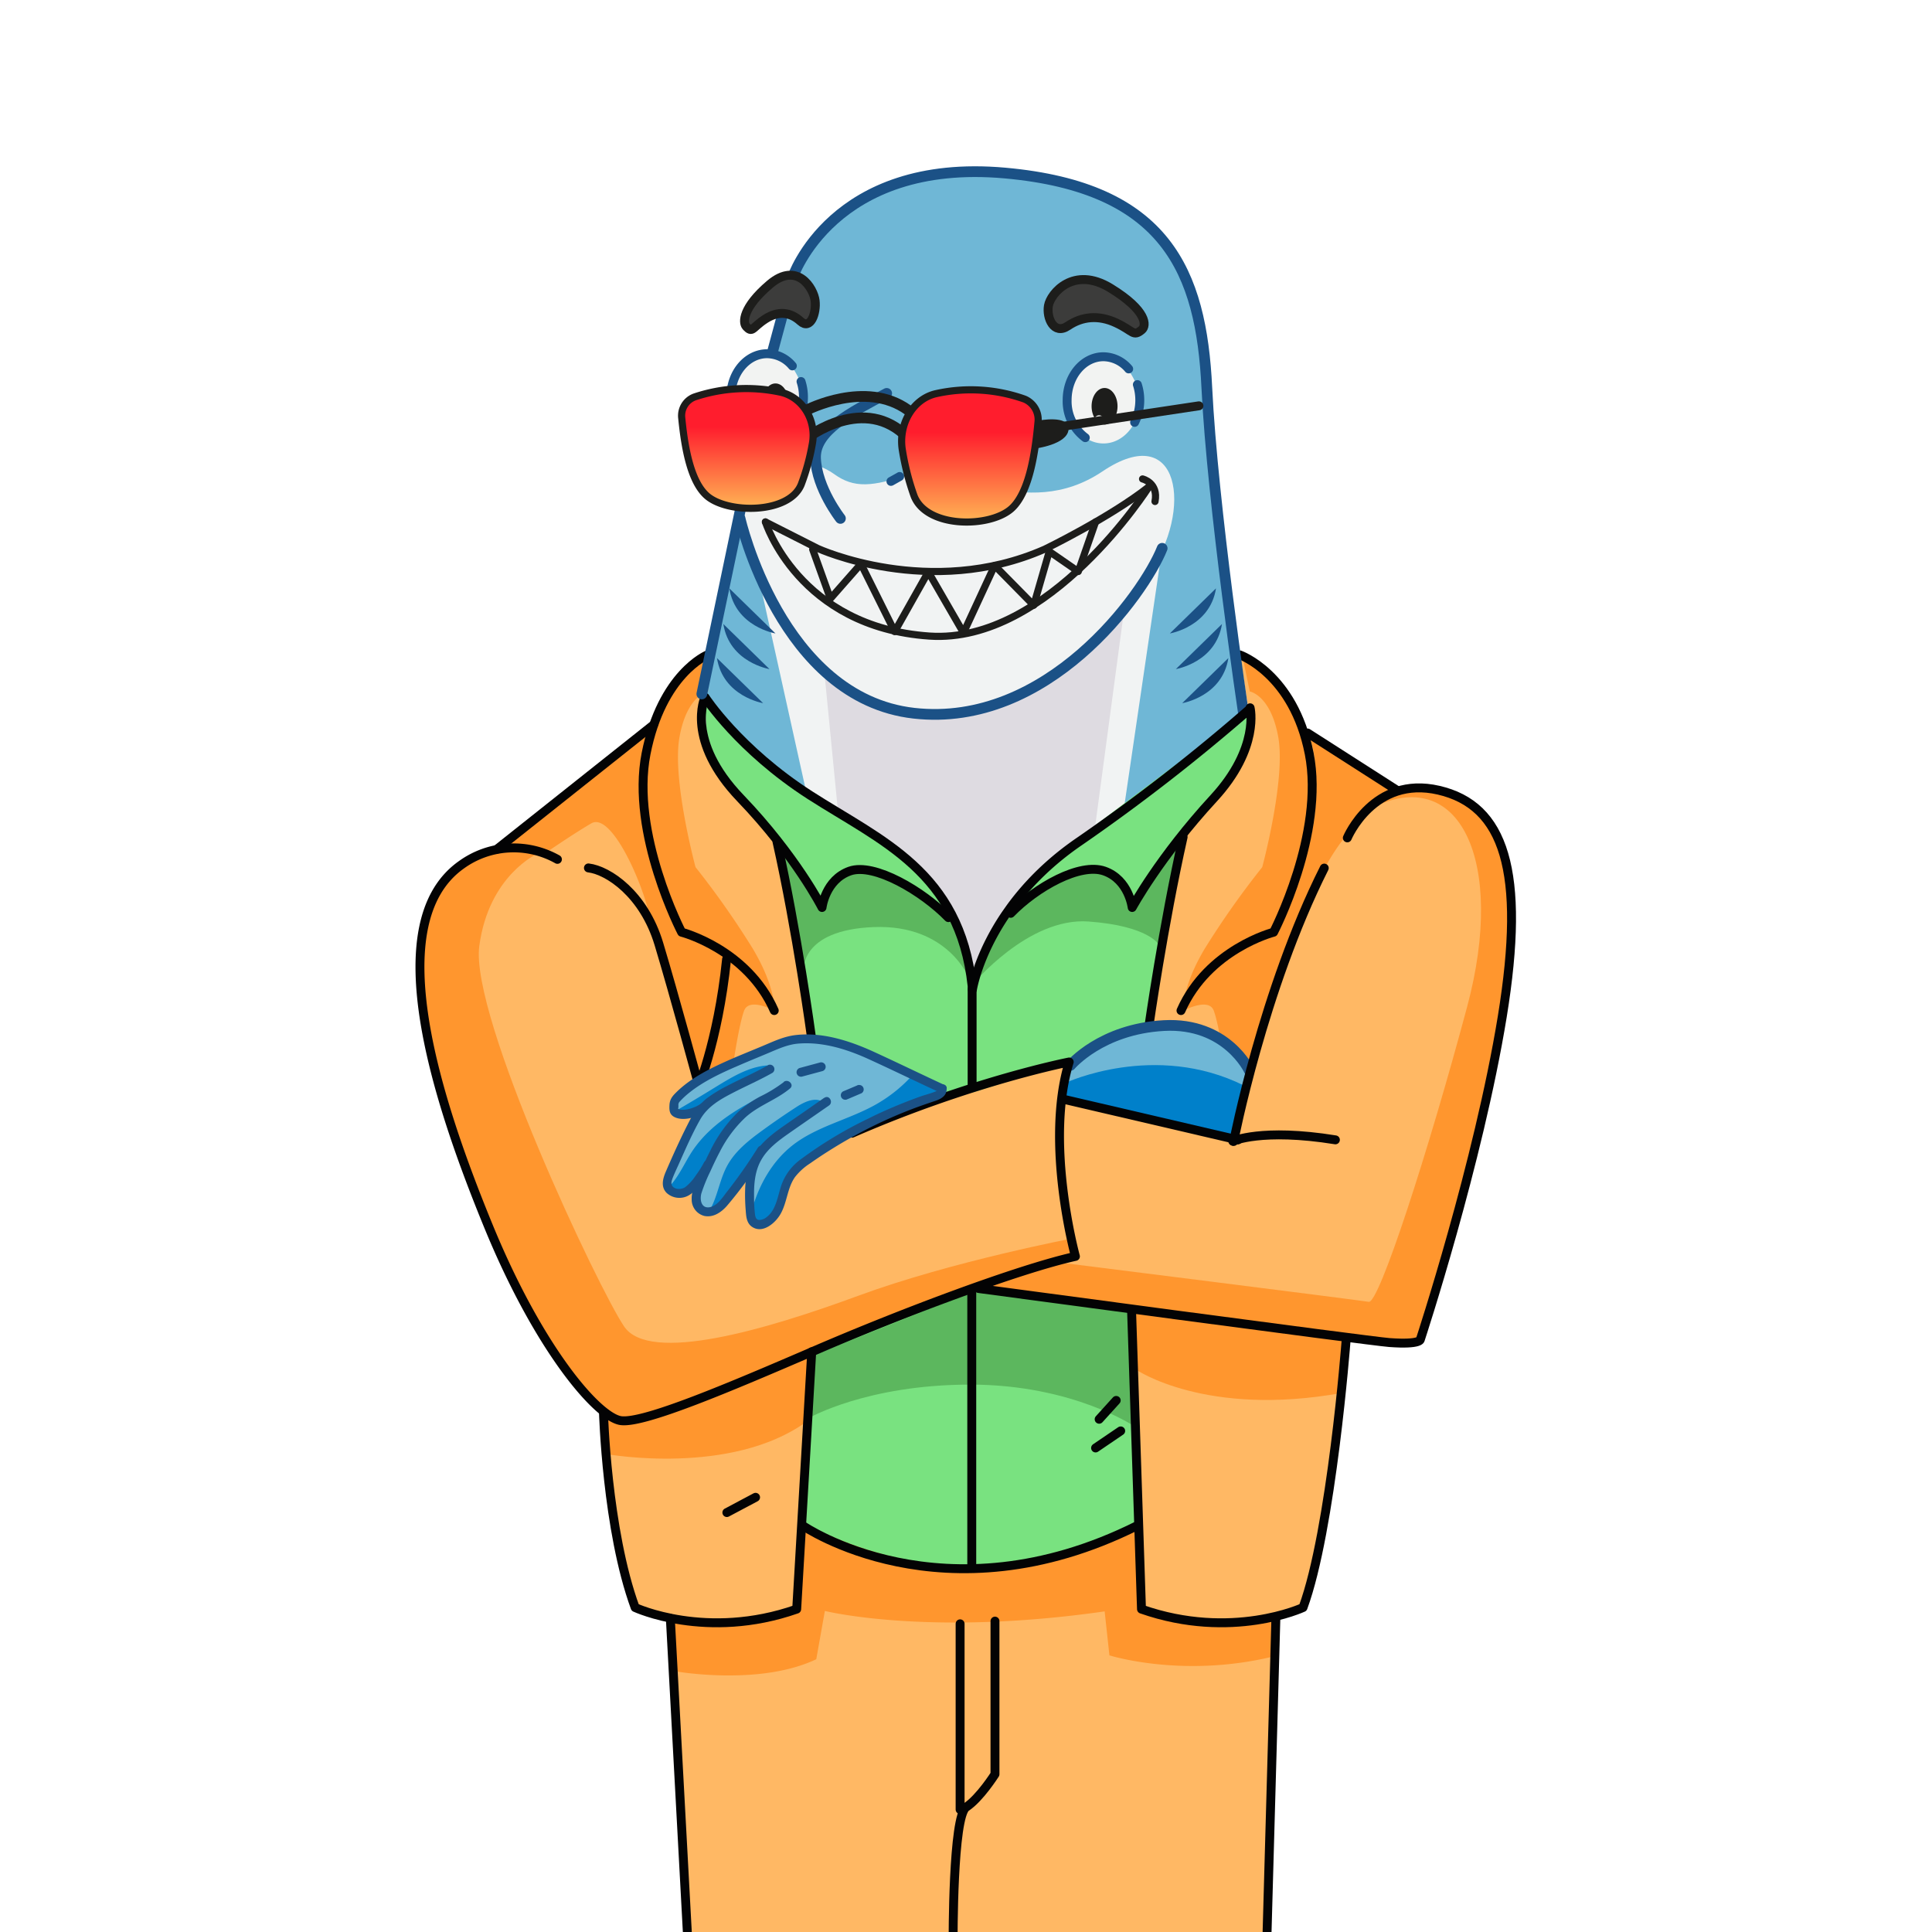 <svg xmlns="http://www.w3.org/2000/svg" xmlns:xlink="http://www.w3.org/1999/xlink" viewBox="0 0 600 600"><defs><style>.cls-1{fill:#fff;}.cls-2{fill:#6fb7d6;}.cls-3{fill:#f1f3f3;}.cls-4{fill:#ffb864;}.cls-5{fill:#79e280;}.cls-6{fill:#5cb75e;}.cls-7{fill:#ff962e;}.cls-13,.cls-16,.cls-17,.cls-18,.cls-19,.cls-21,.cls-8,.cls-9{fill:none;}.cls-8{stroke:#030304;}.cls-13,.cls-17,.cls-18,.cls-19,.cls-8,.cls-9{stroke-linecap:round;stroke-linejoin:round;}.cls-13,.cls-18,.cls-8{stroke-width:2.77px;}.cls-13,.cls-9{stroke:#1b5186;}.cls-19,.cls-9{stroke-width:3.33px;}.cls-10{fill:#dedbe1;}.cls-11{fill:#f2f3f2;}.cls-12{fill:#1d1d1b;}.cls-14{fill:#0080ca;}.cls-15{fill:#1b5186;}.cls-16{stroke:#6fb7d6;stroke-width:0.56px;}.cls-16,.cls-21{stroke-miterlimit:10;}.cls-17,.cls-18,.cls-19,.cls-21{stroke:#1d1d1b;}.cls-17,.cls-21{stroke-width:2.22px;}.cls-20{fill:url(#Degradado_sin_nombre_9);}.cls-22{fill:url(#Degradado_sin_nombre_9-2);}.cls-23{fill:#3c3c3b;}</style><linearGradient id="Degradado_sin_nombre_9" x1="6924.46" y1="163.7" x2="6924.46" y2="132.63" gradientTransform="matrix(-1, 0, 0, 1, 7156.57, 0)" gradientUnits="userSpaceOnUse"><stop offset="0" stop-color="#ffd75d"/><stop offset="1" stop-color="#ff1d2d"/></linearGradient><linearGradient id="Degradado_sin_nombre_9-2" x1="301.2" y1="168.53" x2="301.2" y2="134.25" gradientTransform="matrix(1, 0, 0, 1, 0, 0)" xlink:href="#Degradado_sin_nombre_9"/></defs><g id="Capa_3" data-name="Capa 3"><g id="a"><rect class="cls-1" width="600" height="600"/></g></g><g id="Capa_2" data-name="Capa 2"><path class="cls-2" d="M217,215.32s29.13,79.68,74.09,83.74,92-57.7,95.12-65.8-2.5-27.59-2.5-27.59-5.14-62-10.85-99.07c-4.43-28.83-17.47-51.7-65.32-52.67s-62,32.3-63.72,38.09S219.31,208,217,215.32Z"/><path class="cls-3" d="M235.06,176.79l15,67.7s18.45,13.44,27.68,26.36,20.56,44,28.47,43.22,41.53-54.13,41.53-54.13l13.19-89.67S332,218.93,301,220.84C254,223.74,246.66,196,235.06,176.79Z"/><path class="cls-4" d="M247.33,499.18l2-25.4s19.38,12.94,52.32,12.94S354.89,472,354.89,472v26.79s11.31,6.15,22.06,5.3,19.62-2.3,19.62-2.3L393,602.91H214L208.08,502s5.45,2.58,19.63,1.72S247.33,499.18,247.33,499.18Z"/><path class="cls-5" d="M249.94,473.57s14.82,13.7,49.22,13.7,54.31-13.47,54.31-13.47l-1.69-67.66L303.57,400,253.22,419.6Z"/><path class="cls-4" d="M253.22,419.6s-2.37,30.78-2.83,38.13-3.39,42.1-3.39,42.1-9.5,5.54-25,4.41-24.44-4.75-24.44-4.75-7.58-30.33-8.93-40.85a133.64,133.64,0,0,1-1-19.69s1.81,2.72,7.8,2.26S253.22,419.6,253.22,419.6Z"/><path class="cls-4" d="M334.22,389.9s-6.09-19.42-5.52-35.86,3.54-23.67,3.54-23.67-36.71,8.22-42.95,11.19-32.6,13.89-39.54,19.42-6.66,13.33-9.07,16.16-5.1,3.54-5.81,2.41-2-10.49-2-10.49l1-8.36s-5.38,11.48-11.05,14-5.67.57-6.1-1.13.57-6.66.57-6.66-4.68,5.81-8.08,3,1.7-11.48,3-14,5-10.77,5-10.77-7,1.56-8.08.56,4.39-7.65,4.39-7.65l2.7-2.13s25.08-12.61,32-13.32,4.68-.42,4.68-.42L241.1,259.64s-17.71-18.14-21-23.81-.71-18.71-.71-18.71l-.57-12.19s-9.92,8.36-12.47,12.47a25.67,25.67,0,0,0-3.26,8.08L156.49,263s-16.3-1.13-24.1,21.69,6,61.65,19.14,96.66,32.45,55.28,37.13,58.26,11.76,1.27,14.46.56S300.21,399,334.22,389.9Z"/><path class="cls-4" d="M356.34,318.89l12.47-61.38s13.75-12.89,17.15-21.68,1.18-19.17,1.18-19.17l-2-13.31s10.85,7,13.26,10.65S404,226.47,404,226.47l30.19,19.71a24.39,24.39,0,0,1,24.24,5.1c11.62,10.2,15.45,30,8.36,65.06s-23,94.11-23.81,96.09a16.4,16.4,0,0,1-3.26,4.25s-16.16-.42-18.57-.7l-2.41-.29s-2.84,32.32-5.39,44.65S405,499.46,405,499.46A101.65,101.65,0,0,1,384.54,504c-10.2,1-29.34-4-29.34-4l-3.68-93.13-50.32-6.8,32.46-9.92s-3.83-27.36-4.4-33.31-.28-15-.28-15l.85-1.28,53.29,13.18,5.39-21.4s-7.37-10.77-16.58-13.61S356.34,318.89,356.34,318.89Z"/><path class="cls-5" d="M297.2,286.64s-6.68-16.89-32.07-30.62-46.06-39.3-46.06-39.3-.28,13.28,2.25,19.7,20.24,25.11,20.24,25.11l7.5,35.77L252,322a233.45,233.45,0,0,1,23.3,8,202.87,202.87,0,0,1,20,10.39l7.31-1.27L334.51,329s10.21-7.5,13.37-8.59,9-2.25,9-2.25l10.75-60.25s15.18-15.36,17.8-23a40.75,40.75,0,0,0,2.25-14.09S332.88,261,322.77,270.29,302,308.86,302,308.86Z"/><path class="cls-6" d="M251.15,440.4S269.2,430,301.32,430s51.27,13.14,51.27,13.14l-1.07-36.28L304.83,400,252,421.15Z"/><path class="cls-6" d="M242.22,263.19l7.33,38.27s-1.24-12.68,21.87-13.55,29.57,16,29.57,16-2-13.54-2.6-14.78-8.83-11.68-22.12-17.4-18.89,4.35-19.26,5.34-2.24,4.48-2.24,4.48S251,269.53,242.22,263.19Z"/><path class="cls-6" d="M302,305.81s-1.49-15.29,18.14-27.71,24.85-7.46,27.21-5.22,4.35,8.82,4.35,8.82l15.41-22.49-7.21,34.17s-3.1-5.84-21.87-7.2S302,305.81,302,305.81Z"/><path class="cls-7" d="M233.72,294.51A267.12,267.12,0,0,0,216,269.3s-7.3-27.07-5-40.25,8.88-14.32,8.88-14.32l-.15-11.32s-15,11.18-19,30.65,9.64,49.49,9.64,49.49l15.85,14.68s-2.86,14.47-4.73,22.92-2.86,12.6-2.86,12.6l9.17-3.87s1.71-11.74,3.29-16,9.45,0,9.45,0S241,306.68,233.72,294.51Z"/><path class="cls-7" d="M166.91,265.12s-15.12,6.68-18.06,28.66,37.1,106.61,45,118.2,44,1,72.83-9.62,66.95-17.87,66.95-17.87l.4,4.71s-39.27,12.17-69.31,25.33-64.59,29.06-72.25,25.91-26.5-20.81-42.8-65.57-23.76-76.77-15.12-95.61S166.91,265.12,166.91,265.12Z"/><path class="cls-7" d="M210.49,283.18c-.47-.7-11.21-20.31-10.86-35.37s1.29-20.08,1.29-20.08l-44.83,35.49s5.6.7,8.4.94a14.48,14.48,0,0,1,4.56,1s8.4-5.84,14.59-9.46,16,18.45,18.21,29.3l14.48,49.85,2.21-1.15s5.84-27.68,6-30.25S225,297,225,297,211,283.88,210.49,283.18Z"/><path class="cls-7" d="M374.21,294.51A267.12,267.12,0,0,1,392,269.3s7.3-27.07,5-40.25-8.88-14.32-8.88-14.32l-2.34-11.34s17.52,11.2,21.53,30.67-9.64,49.49-9.64,49.49l-12.18,11.84s-.81,17.31,1.06,25.76,2.86,12.6,2.86,12.6l-9.17-3.87s-1.71-11.74-3.29-16-9.45,0-9.45,0S366.9,306.68,374.21,294.51Z"/><path class="cls-7" d="M405.43,226.47,432.29,246a69.16,69.16,0,0,0-23.79,29.63c-8.14,19.65-20.26,55.11-20.26,55.11l-6-7.37L380,298.77l18.72-16.12s9.37-17,10-34.54S405.43,226.47,405.43,226.47Z"/><path class="cls-8" d="M385.05,203.39s16.66,5.83,21.54,30.67-11.06,55.45-11.06,55.45-20.33,5.21-28.76,24.33"/><path class="cls-7" d="M209.25,436.69c-14,5-17.52,5.41-20.69,1.87v13.05s38.4,6.89,61.88-10.07l1.65-21.74S223.23,431.66,209.25,436.69Z"/><path class="cls-7" d="M209.5,519s26.24,4.74,44-3.71l2.67-15s32,8,86.89.14l1.48,13.65s22.83,7.26,51.15.29l.45-11.71s-5,2.22-20,.89-21.5-5-21.5-5l-.74-24.77s-20.17,12.9-50.71,12.9a116.11,116.11,0,0,1-54-13.93L247,499.83s-12,3.43-21.34,3.58a166.17,166.17,0,0,1-16.9-.59Z"/><path class="cls-7" d="M351.78,406.14l1,19.19s21.62,14.91,63.93,7.26l2-16.9Z"/><path class="cls-7" d="M328.35,392s93.57,11.74,96.74,12.3,18.45-46.41,30.56-91.7-2.42-75.67-30-61.51c0,0,5.59-10.25,25-5.4s19,33.36,17,60.39-25.72,108.85-27,110-7.83,1.67-20.69-.38S303.57,400,303.57,400Z"/><path class="cls-9" d="M239.77,109.77l6.36-23.54s12.4-37.31,66-32.49c50,4.5,60.92,30.56,62.66,66.65s11.38,101.1,11.38,101.1"/><path class="cls-10" d="M260.29,252.47,256,208.65a59.91,59.91,0,0,0,38.55,13.21c29.27-.58,54.21-29.81,54.21-29.81l-8.84,66s-25.69,20.41-28,23.85-9,21.27-9,21.27a151.94,151.94,0,0,0-12-26.21c-8.17-14.18-30.51-24.49-30.51-24.49"/><path class="cls-3" d="M229.83,158.77s4.66-8.68,9.14-12.64,13.87-3.39,20.07,1.09,11.87,4,23.58,0,35.65,15.4,59.76-.82,28.3,12,14.34,31.92S321.39,225,283.8,221.49,230.64,176,229.83,158.77Z"/><path class="cls-11" d="M249.27,120.49a16.25,16.25,0,0,1,.25,2.82c0,7.44-5.05,13.47-11.28,13.47-4.66,0-8.66-3.37-10.38-8.18C222,117,240.69,96.73,249.27,120.49Z"/><ellipse class="cls-12" cx="240.83" cy="124.76" rx="4.03" ry="5.68"/><ellipse class="cls-11" cx="239.16" cy="129.45" rx="1.67" ry="1.9"/><path class="cls-13" d="M247.92,130.22a15.32,15.32,0,0,0,1.6-6.91,15.54,15.54,0,0,0-.75-4.82"/><path class="cls-13" d="M246.07,113.63a10.37,10.37,0,0,0-7.83-3.78c-6.23,0-11.28,6-11.28,13.46A14.08,14.08,0,0,0,232.6,135"/><path class="cls-2" d="M383.82,353.55H380.6l-50.17-12.67s-1.82-12.57,11.5-17.3,23.52-6.44,34.26-2.58a17.3,17.3,0,0,1,11.71,13.65Z"/><path class="cls-14" d="M331,336.26s27.61-12.89,55.32.86l-2.58,15.46-7.84-.21-46-11.8Z"/><path class="cls-8" d="M216.18,339.38s6.76-15.2,9.47-41.51"/><path class="cls-8" d="M217.17,337.66s-7.87-29-12.55-44.52-15.73-22.87-21.88-23.6"/><line class="cls-8" x1="154.33" y1="263.73" x2="202.96" y2="225.1"/><path class="cls-11" d="M353.72,121.43a16.37,16.37,0,0,1,.25,2.83c0,7.43-5.05,13.46-11.28,13.46-4.66,0-8.66-3.37-10.38-8.18C326.41,117.89,345.14,97.67,353.72,121.43Z"/><ellipse class="cls-12" cx="343.03" cy="126.17" rx="4.03" ry="5.68"/><ellipse class="cls-11" cx="341.36" cy="130.86" rx="1.67" ry="1.9"/><path class="cls-13" d="M352.37,131.17a15.48,15.48,0,0,0,1.6-6.91,15.75,15.75,0,0,0-.75-4.82"/><path class="cls-13" d="M350.52,114.57a10.37,10.37,0,0,0-7.83-3.78c-6.23,0-11.28,6-11.28,13.47a14.08,14.08,0,0,0,5.64,11.66"/><path class="cls-15" d="M222.66,204.37l14.33,14S224.56,216.33,222.66,204.37Z"/><path class="cls-15" d="M224.64,193.79l14.33,14S226.53,205.75,224.64,193.79Z"/><path class="cls-15" d="M226.5,182.72l14.33,14S228.4,194.68,226.5,182.72Z"/><path class="cls-15" d="M381.48,204.37l-14.33,14S379.59,216.33,381.48,204.37Z"/><path class="cls-15" d="M379.5,193.79l-14.32,14S377.61,205.75,379.5,193.79Z"/><path class="cls-15" d="M377.64,182.72l-14.33,14S375.75,194.68,377.64,182.72Z"/><path class="cls-8" d="M252,322.08s-4.55-33.36-10.7-60.66"/><path class="cls-8" d="M356.75,319.07s4.53-31.83,10.68-59.13"/><line class="cls-8" x1="406.08" y1="227.64" x2="433.77" y2="245.38"/><path class="cls-8" d="M418.42,260.21s8.14-19.49,28.38-14.8,27.14,24.92,19.74,70.33-25.42,100.2-25.42,100.2.25,1.72-9.62,1c-6.2-.46-127.59-16.78-127.59-16.78"/><path class="cls-9" d="M332.47,330.84s9.45-11.28,29-12.34,26.47,13.89,26.47,13.89"/><line class="cls-8" x1="330.18" y1="341.36" x2="384.45" y2="354.01"/><path class="cls-8" d="M382.85,354.41s8.92-4.12,31.87-.42"/><path class="cls-8" d="M383.13,354.49s9.13-47.14,28.13-84.9"/><path class="cls-8" d="M249.29,473.78s43.61,30.16,103.94,0"/><line class="cls-8" x1="301.79" y1="486.73" x2="301.79" y2="400.64"/><path class="cls-8" d="M187.41,438.49s1,36.64,9.84,60.74c0,0,22.13,10.33,50.17.5l4.67-79.93"/><path class="cls-8" d="M418,416.8s-4.48,58.33-13.33,82.43c0,0-22.14,10.33-50.17.5l-3.09-93"/><line class="cls-8" x1="225.73" y1="469.74" x2="234.65" y2="465"/><line class="cls-8" x1="340.24" y1="449.68" x2="348.04" y2="444.38"/><line class="cls-8" x1="341.35" y1="440.76" x2="346.65" y2="434.91"/><line class="cls-8" x1="208.18" y1="502.61" x2="213.57" y2="602.15"/><line class="cls-8" x1="298.17" y1="504.29" x2="298.17" y2="561.96"/><path class="cls-8" d="M309,503.45V551s-4.7,7.43-8.93,10.21S296,602.91,296,602.91"/><line class="cls-8" x1="396.24" y1="502.34" x2="393.45" y2="601.8"/><path class="cls-8" d="M219,216.58s10.5,16.18,32.53,30.36,46.53,23.72,50.37,59.24v31.15"/><path class="cls-8" d="M240.45,313.84c-8.43-19.12-28.76-24.33-28.76-24.33s-15.94-30.6-11.05-55.45,19-30.65,19-30.65"/><path class="cls-8" d="M302,307.33s4-26,33.2-46a593,593,0,0,0,52.56-40.83"/><path class="cls-8" d="M218.89,216.66s-6.15,13.28,11.07,31.23,25.33,33.94,25.33,33.94,1-8.61,8.6-11.31,22.77,6.34,30.64,14.45"/><path class="cls-8" d="M388.23,219.81s3.11,12.46-11.29,28.08c-16.86,18.29-25.33,33.94-25.33,33.94s-1-8.61-8.61-11.31-21.24,5-29.11,13.12"/><path class="cls-8" d="M173.11,266.88a27.72,27.72,0,0,0-29.86,1.72c-25.82,18.33-7.24,74,8.5,112.34s33.94,59.27,41.07,60.25,33.69-10.32,60.5-21.88,62.95-25.19,80.66-29.13c0,0-9.67-35.23-1.93-60.37,0,0-30.28,5.88-67.42,22.11"/><path class="cls-16" d="M218.34,365.18a15.91,15.91,0,0,0,1-2S218.91,364,218.34,365.18Z"/><path class="cls-14" d="M239.68,330.84c0-3.47-13.34,1.63-18.69,4.9-4.43,2.71-10.45,5.86-12,9.73.54.66,2.32.6,6.6-.64a44.68,44.68,0,0,1,8.39-5.68C229.24,336.41,235.11,334.63,239.68,330.84Z"/><path class="cls-2" d="M248.73,361.61c7.53-6.06,17.37-12,25.82-16.71,4.61-2.56,11-4.86,14.47-8.83-10.74-5.68-33.84-16.65-43.22-13-13.88,5.35-34.6,12.76-35.57,17.08-.51,2.28-2,4.46-1.25,5.36q6.75-3.9,13.39-8c5.35-3.27,11-6.74,17.31-6.67-4.57,3.79-10.44,5.57-15.71,8.31a44.68,44.68,0,0,0-8.39,5.68c.85-.25,1.8-.54,2.86-.88a66,66,0,0,0-8.32,15.84c-1.46,4.32-2.46,7.14-2.38,8.83.47-.49,3.18,2.52,3.59,2,2.27-2.91,3.94-6,6-9.1C224,351.39,233.11,342,244.11,336.9c-3.2,4.41-9.28,5.47-13.67,8.69-4.15,3.05-6.58,7.88-8.66,12.6q-2.92,6.63-5.34,13.47c-.13.36-.26.73-.38,1.1,0,1.93.73,3.41,3.06,3.53a4.91,4.91,0,0,0,1.08-.08c.72-1.21,5-3.75,5.43-5.06,1.31-3.49,3.66-4.94,5.46-8.21,2.46-4.46,4.42-7.09,8.54-10.1,3.52-2.58,6.23-5.37,9.89-7.75,2.59-1.67,2.1-3.26,4.45-1.26-1.93,1.35-2.08,1.13-4.06,2.41a46.24,46.24,0,0,0-16,18.07c-.9,4-1.83,9.7-.83,13,.2-.7,3.13,2.63,3.34,1.94C238.59,371.88,242.7,366.45,248.73,361.61Z"/><path class="cls-14" d="M292.6,338.14s-3.47-2.16-8.64-4.89a45.69,45.69,0,0,1-12.22,9.91c-8.44,4.69-18.4,6.72-25.93,12.78-6,4.84-10,11.91-12.15,19.32-.21.69-.4,1.39-.6,2.09.6,2,1.88,3.13,4.25,2.61,9-2-.45-11.18,13.78-20s17.64-11.11,25.34-14.23S293.27,340.78,292.6,338.14Z"/><path class="cls-14" d="M221.78,358.19c2.08-4.72,4.51-9.55,8.66-12.6,4.39-3.22,10.47-4.28,13.67-8.69-11,5.08-22.57,10.65-29.23,20.77-2,3.08-3.53,6.51-5.8,9.41a19.7,19.7,0,0,1-1.34,1.54c.06,1.59,1.09,2.16,3.59,2,3.36-.23,5.75-3.32,7-5.43.57-1.19,1-2,1-2a15.91,15.91,0,0,1-1,2c-1,2-2.24,5.15-2.28,7.58.12-.37.25-.74.38-1.1Q218.86,364.82,221.78,358.19Z"/><path class="cls-14" d="M255.89,342.48c-2.34-2-5.91-.41-8.49,1.27q-5.51,3.57-10.79,7.43c-4.12,3-8.26,6.28-10.72,10.75-1.8,3.27-2.59,7-3.89,10.47a24.07,24.07,0,0,1-1.8,3.81c6.82-1.24,14.86-16.42,14.86-16.42s-.58,1.89-1.17,4.52a46.24,46.24,0,0,1,16-18.07C251.89,345,254,343.83,255.89,342.48Z"/><path class="cls-15" d="M293.3,336.94c-7.27-3.37-14.47-6.87-21.75-10.21-7.54-3.46-16.07-6.26-24.48-5.28-3.67.44-6.81,1.95-10.16,3.36-3.2,1.34-6.42,2.64-9.6,4-6.08,2.67-12.46,5.66-17.25,10.38-1.2,1.18-2,2.11-2.14,3.83-.09,1.5-.12,2.95,1.36,3.79,2.81,1.61,7.5.1,9.86-1.71,1.41-1.06,0-3.48-1.4-2.39a10.8,10.8,0,0,1-3.86,1.7,7.09,7.09,0,0,1-1.84.24,4.43,4.43,0,0,1-.81-.07c-.16,0-.68-.23-.63-.15a6.54,6.54,0,0,0,.09-1.12,1.43,1.43,0,0,1,.47-1.27,25.46,25.46,0,0,1,2.9-2.69c4.79-3.84,10.6-6.42,16.21-8.82,2.76-1.19,5.56-2.32,8.33-3.49,3.06-1.29,6-2.66,9.31-2.94,7.6-.63,15.21,1.77,22,4.89,7.36,3.36,14.63,6.91,22,10.3,1.61.75,3-1.64,1.4-2.39Z"/><path class="cls-15" d="M238.55,330.81c-4.11,2.33-8.47,4.2-12.66,6.39a41.55,41.55,0,0,0-6.52,4,18.44,18.44,0,0,0-4.89,6.22c-2.79,5.34-5.3,10.88-7.69,16.41-.95,2.19-1.65,4.77.27,6.67a5.85,5.85,0,0,0,5.5,1.29c2-.54,3.51-2.26,4.77-3.86a33,33,0,0,0,3.67-5.48c.82-1.58-1.58-3-2.39-1.4a31.24,31.24,0,0,1-2.53,4,15.22,15.22,0,0,1-3.26,3.62c-1.08.74-3.1.88-4-.3-.62-.85-.12-2,.23-2.9.52-1.27,1.1-2.52,1.67-3.77,2.11-4.69,4.17-9.51,6.72-14,2.31-4.08,6.22-6.28,10.27-8.37s8.24-3.91,12.2-6.16a1.39,1.39,0,0,0-1.4-2.39Z"/><path class="cls-15" d="M243.4,336.06a43.37,43.37,0,0,1-7.29,4.46,34.06,34.06,0,0,0-6.58,4.53,42.85,42.85,0,0,0-9.05,12.53c-1.19,2.33-2.25,4.71-3.28,7.11s-2.51,5.06-2.39,7.76a5.24,5.24,0,0,0,3.91,5.17c2.79.57,5.23-1.09,7-3.09a126.31,126.31,0,0,0,12-16.65c.95-1.52-1.45-2.91-2.39-1.4A154.1,154.1,0,0,1,226,369.81c-1.42,1.79-3.14,4.66-5.58,5.1-2.68.47-3.14-2.36-2.59-4.33a51.59,51.59,0,0,1,2.78-6.82c.9-2,1.85-4,2.9-6a38.73,38.73,0,0,1,8-10.75c4.13-3.75,9.6-5.42,13.86-9,1.37-1.15-.6-3.1-2-2Z"/><path class="cls-15" d="M256,340.91q-6,4.2-12.09,8.4c-3.33,2.32-6.65,4.75-9,8.09-2.49,3.49-3.37,7.75-3.5,12-.07,2.23,0,4.45.19,6.67.12,1.76.29,3.74,1.85,4.86,3.35,2.41,7.42-1.14,9-4,2-3.56,2.06-8,4.42-11.35a18.63,18.63,0,0,1,4.73-4.29q2.75-1.94,5.58-3.73,5.79-3.68,11.89-6.81a142.55,142.55,0,0,1,14.24-6.34c2.38-.91,4.79-1.73,7.2-2.54,1.95-.64,3.78-1.81,3.4-4.1-.29-1.76-3-1-2.67.74.07.43-4.4,1.67-4.87,1.83-1.91.67-3.81,1.38-5.68,2.13-3.8,1.51-7.55,3.16-11.21,5A128.07,128.07,0,0,0,248.74,360a16.75,16.75,0,0,0-6.26,8.63c-1,3.16-1.53,7.11-4.32,9.3a3.86,3.86,0,0,1-2.3.94c-1,0-1.26-.8-1.38-1.67a44.37,44.37,0,0,1-.3-5.65c-.06-3.83.27-7.81,2.17-11.22,2-3.62,5.49-6.15,8.83-8.49,4.08-2.85,8.18-5.67,12.26-8.51,1.46-1,.07-3.42-1.4-2.4Z"/><path class="cls-15" d="M263.24,341.35l4.3-1.83a1.34,1.34,0,0,0,.64-.83,1.38,1.38,0,0,0-1-1.7l-.37-.05a1.34,1.34,0,0,0-.7.19l-4.3,1.82a1.4,1.4,0,0,0-.64.83,1.42,1.42,0,0,0,.14,1.07,1.4,1.4,0,0,0,.83.64l.37.05a1.34,1.34,0,0,0,.7-.19Z"/><path class="cls-15" d="M249.25,334.3l6.2-1.67a1.39,1.39,0,0,0-.73-2.68l-6.21,1.68a1.39,1.39,0,1,0,.74,2.67Z"/><line class="cls-17" x1="244.9" y1="174.27" x2="251.77" y2="170.74"/><path class="cls-3" d="M240.2,164.9s20.31,11.65,49.47,12.26,60.59-20.4,60.59-20.4l3.76-3.15s-22.59,42.2-64.09,44S240.2,164.9,240.2,164.9Z"/><path class="cls-9" d="M229.83,161s12.61,55.83,54,60.5,71.31-36.76,77.09-51.22"/><line class="cls-9" x1="217.96" y1="215.51" x2="235.5" y2="131.63"/><path class="cls-9" d="M261,161s-7.31-9.29-7.73-18.62c-.39-8.59,11-14.28,22.1-20.21"/><path class="cls-17" d="M237.71,162.09c8.45,4.3,16.24,8.23,16.24,8.23s34.77,16,70.55.21c0,0,20.18-9.79,32.35-19.39"/><path class="cls-17" d="M237.71,162.09s10.28,32.68,50.94,35.45c37.21,2.53,68.2-46.4,68.2-46.4"/><polyline class="cls-17" points="252.39 170.63 257.88 185.91 267.38 175.11 277.85 196.15 288.29 177.61 299.22 196.53 308.89 175.63 321.03 187.97 325.86 171.26 334.87 177.49 340.24 162.09"/><path class="cls-17" d="M354.83,148.74s5,1.14,3.87,7"/><path class="cls-15" d="M278.72,146.78,276,148.3a1.39,1.39,0,0,0,.33,2.54,1.53,1.53,0,0,0,1.07-.14l2.69-1.52a1.39,1.39,0,0,0,.5-1.9,1.4,1.4,0,0,0-.83-.64,1.47,1.47,0,0,0-1.07.14Z"/><path class="cls-12" d="M321.42,139.31s10.06-1.22,10.43-5.94-9.45-2.73-9.45-2.73Z"/><line class="cls-18" x1="323.43" y1="133.39" x2="372.34" y2="126.03"/><path class="cls-19" d="M250.59,127.32s18.23-9.46,31.37,0"/><path class="cls-19" d="M250.59,136S268.53,122,282,136"/><path class="cls-20" d="M242.17,121.75c7,1.44,11.51,8.71,10.1,16.13a69.07,69.07,0,0,1-3.46,12.62c-3.79,9.21-22.87,9.07-29.27,3.49-5.29-4.62-7-15.91-7.82-24.18a6.2,6.2,0,0,1,4-6.53A50.61,50.61,0,0,1,242.17,121.75Z"/><path class="cls-21" d="M242.17,121.75c7,1.44,11.51,8.71,10.1,16.13a69.07,69.07,0,0,1-3.46,12.62c-3.79,9.21-22.87,9.07-29.27,3.49-5.29-4.62-7-15.91-7.82-24.18a6.2,6.2,0,0,1,4-6.53A50.61,50.61,0,0,1,242.17,121.75Z"/><path class="cls-22" d="M290.76,122.24c-7.23,1.59-11.95,9.61-10.48,17.8A79.87,79.87,0,0,0,283.87,154c3.93,10.16,23.72,10,30.37,3.85,5.49-5.1,7.28-17.56,8.12-26.69a6.91,6.91,0,0,0-4.16-7.21A49.73,49.73,0,0,0,290.76,122.24Z"/><path class="cls-21" d="M290.76,122.24c-7.23,1.59-11.95,9.61-10.48,17.8A79.87,79.87,0,0,0,283.87,154c3.93,10.16,23.72,10,30.37,3.85,5.49-5.1,7.28-17.56,8.12-26.69a6.91,6.91,0,0,0-4.16-7.21A49.73,49.73,0,0,0,290.76,122.24Z"/><path class="cls-23" d="M354.6,102.42c-2.73,2.25-2.54.38-8-2.16s-10.59-2-14.94.95-6.72-2.47-6.06-6.28,7.82-12.48,19.29-5.44S356.09,101.2,354.6,102.42Z"/><path class="cls-18" d="M354.6,102.42c-2.73,2.25-2.54.38-8-2.16s-10.59-2-14.94.95-6.72-2.47-6.06-6.28,7.82-12.48,19.29-5.44S356.09,101.2,354.6,102.42Z"/><path class="cls-23" d="M231.72,101.36c2,2.2,1.86.34,5.93-2.29s7.8-2.17,10.95.69,5-2.57,4.55-6.37-5.53-12.34-14.06-5.11S230.66,100.17,231.72,101.36Z"/><path class="cls-18" d="M231.72,101.36c2,2.2,1.86.34,5.93-2.29s7.8-2.17,10.95.69,5-2.57,4.55-6.37-5.53-12.34-14.06-5.11S230.66,100.17,231.72,101.36Z"/></g></svg>